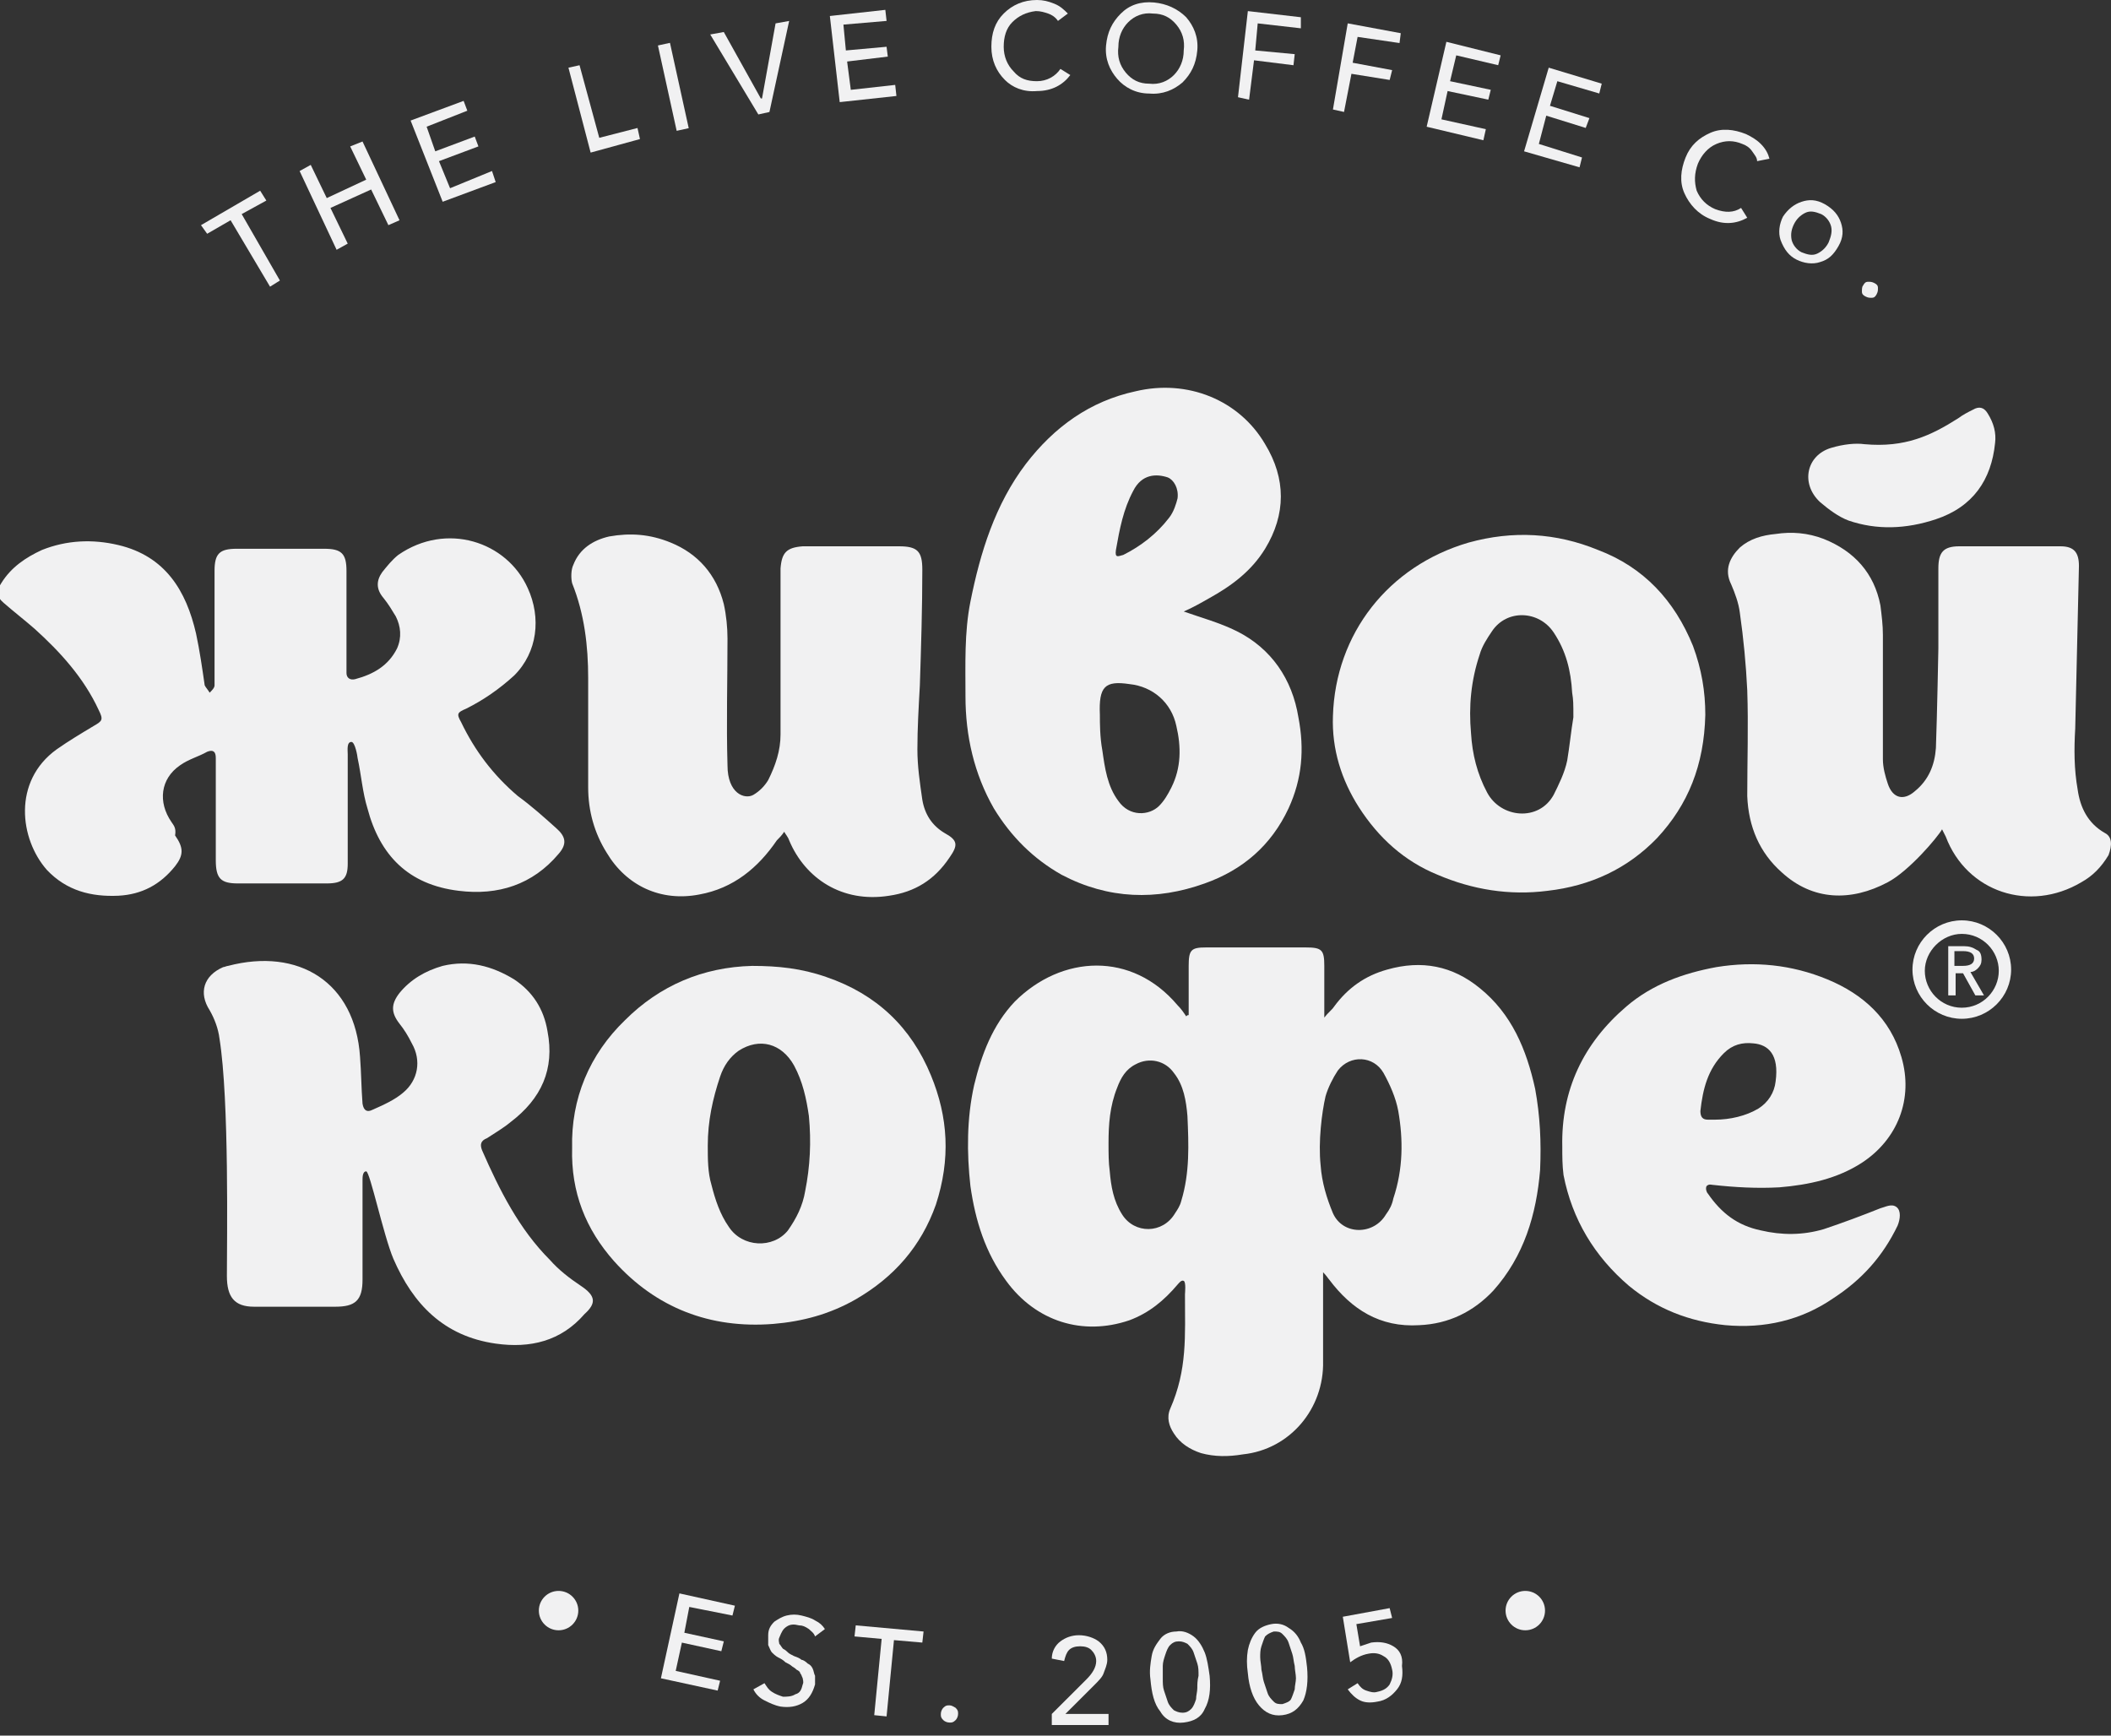 <svg width="90" height="74" viewBox="0 0 90 74" fill="none" xmlns="http://www.w3.org/2000/svg">
<rect x="0" y="0" width="90" height="74" fill="#333333" stroke="none"/>
<g clip-path="url(#clip0_1_244)">
<path d="M65.45 46.427C65.082 44.749 64.451 43.227 63.084 42.126C61.928 41.181 60.613 40.919 59.141 41.339C58.195 41.601 57.459 42.126 56.881 42.913C56.776 43.07 56.618 43.175 56.46 43.385C56.46 42.545 56.46 41.863 56.46 41.181C56.46 40.499 56.355 40.395 55.672 40.395C54.252 40.395 52.833 40.395 51.413 40.395C50.783 40.395 50.678 40.499 50.678 41.181C50.678 41.863 50.678 42.598 50.678 43.28C50.625 43.28 50.625 43.28 50.572 43.332C50.467 43.175 50.362 43.017 50.204 42.86C48.259 40.552 45.263 40.709 43.265 42.703C42.319 43.7 41.846 44.959 41.53 46.27C41.215 47.686 41.215 49.155 41.373 50.572C41.583 52.041 42.004 53.404 42.897 54.611C44.159 56.342 46.157 56.972 48.154 56.29C48.995 55.975 49.626 55.45 50.204 54.769C50.257 54.716 50.362 54.559 50.467 54.611C50.572 54.663 50.52 55.136 50.52 55.188C50.52 56.972 50.625 58.388 49.889 60.067C49.731 60.434 49.836 60.801 50.047 61.116C50.31 61.536 50.73 61.798 51.203 61.955C51.782 62.113 52.36 62.113 52.991 62.008C54.988 61.798 56.46 60.067 56.408 58.021C56.408 57.234 56.408 56.5 56.408 55.713C56.408 55.241 56.408 54.821 56.408 54.244C56.565 54.401 56.618 54.506 56.67 54.559C57.617 55.818 58.826 56.605 60.508 56.5C61.77 56.447 62.821 55.923 63.662 55.031C64.977 53.562 65.502 51.778 65.66 49.89C65.713 48.683 65.66 47.581 65.45 46.427ZM50.362 51.201C50.31 51.411 50.204 51.568 50.099 51.726C49.574 52.618 48.364 52.618 47.839 51.778C47.471 51.201 47.366 50.572 47.313 49.942C47.261 49.575 47.261 49.155 47.261 48.736C47.261 47.949 47.313 47.162 47.629 46.375C47.786 45.955 47.996 45.588 48.417 45.378C48.995 45.063 49.679 45.221 50.047 45.745C50.467 46.27 50.572 46.952 50.625 47.581C50.678 48.788 50.73 49.995 50.362 51.201ZM59.404 51.096C59.352 51.359 59.246 51.568 59.089 51.778C58.563 52.67 57.249 52.67 56.828 51.726C56.565 51.096 56.355 50.414 56.303 49.68C56.197 48.683 56.355 47.424 56.513 46.742C56.618 46.375 56.828 45.955 57.038 45.641C57.564 44.959 58.563 45.011 58.984 45.745C59.246 46.218 59.509 46.795 59.614 47.372C59.825 48.578 59.825 49.837 59.404 51.096Z" fill="#F1F1F2"/>
<path d="M7.307 35.043C6.729 34.203 6.834 33.207 7.675 32.63C8.043 32.367 8.464 32.262 8.832 32.052C9.095 31.948 9.2 32.052 9.2 32.315C9.2 32.42 9.2 32.577 9.2 32.682C9.2 33.993 9.2 35.357 9.2 36.669C9.2 37.456 9.41 37.666 10.146 37.666C11.408 37.666 12.669 37.666 13.931 37.666C14.614 37.666 14.825 37.456 14.825 36.826C14.825 36.039 14.825 35.252 14.825 34.518C14.825 33.731 14.825 32.944 14.825 32.157C14.825 32 14.772 31.633 14.982 31.633C15.14 31.633 15.245 32.262 15.245 32.315C15.403 33.049 15.456 33.784 15.666 34.466C16.192 36.459 17.401 37.718 19.556 37.98C21.238 38.19 22.71 37.718 23.814 36.407C24.182 35.987 24.13 35.672 23.709 35.305C23.183 34.833 22.658 34.361 22.079 33.941C21.028 33.049 20.239 32 19.661 30.793C19.451 30.426 19.503 30.374 19.872 30.216C20.608 29.849 21.291 29.377 21.922 28.8C22.921 27.803 23.078 26.334 22.5 25.075C21.606 23.082 19.03 22.242 16.98 23.659C16.717 23.869 16.507 24.131 16.297 24.393C16.034 24.761 16.034 25.128 16.349 25.495C16.56 25.757 16.717 26.02 16.875 26.282C17.085 26.702 17.138 27.174 16.928 27.646C16.56 28.38 15.929 28.747 15.14 28.957C14.93 29.01 14.772 28.905 14.772 28.695C14.772 28.538 14.772 28.38 14.772 28.275C14.772 26.964 14.772 25.652 14.772 24.341C14.772 23.606 14.562 23.397 13.826 23.397C12.564 23.397 11.303 23.397 10.093 23.397C9.357 23.397 9.147 23.606 9.147 24.341C9.147 25.285 9.147 26.229 9.147 27.174C9.147 27.856 9.147 28.538 9.147 29.22C9.147 29.325 9.042 29.43 8.937 29.534C8.884 29.43 8.779 29.325 8.727 29.22C8.621 28.485 8.516 27.751 8.359 27.016C7.938 25.18 7.044 23.711 5.047 23.239C3.943 22.977 2.839 23.029 1.787 23.449C1.104 23.764 0.473 24.183 0.053 24.866C-0.158 25.18 -0.158 25.442 0.158 25.705C0.578 26.072 1.051 26.439 1.472 26.806C2.576 27.803 3.575 28.905 4.206 30.269C4.416 30.689 4.363 30.741 3.995 30.951C3.47 31.266 2.944 31.58 2.418 31.948C0.526 33.312 0.841 35.777 1.998 37.089C2.839 37.98 3.89 38.243 5.047 38.19C6.046 38.138 6.834 37.718 7.465 36.931C7.833 36.459 7.833 36.144 7.465 35.62C7.518 35.305 7.412 35.2 7.307 35.043Z" fill="#F1F1F2"/>
<path d="M45.263 37.298C47.26 38.347 49.311 38.4 51.361 37.666C52.99 37.089 54.2 36.039 54.936 34.465C55.514 33.206 55.619 31.948 55.356 30.584C55.093 28.957 54.2 27.646 52.728 26.911C51.992 26.544 51.203 26.334 50.467 26.072C50.835 25.915 51.203 25.705 51.571 25.495C52.517 24.97 53.358 24.341 53.937 23.396C54.831 21.928 54.831 20.406 53.937 18.938C52.833 17.049 50.625 16.157 48.417 16.682C46.472 17.101 44.947 18.203 43.738 19.777C42.424 21.508 41.793 23.554 41.373 25.652C41.11 26.964 41.162 28.328 41.162 29.692C41.162 31.37 41.53 32.997 42.371 34.465C43.107 35.672 44.054 36.616 45.263 37.298ZM47.576 23.449C47.733 22.557 47.891 21.718 48.312 20.931C48.68 20.197 49.311 20.197 49.784 20.354C50.047 20.459 50.257 20.826 50.204 21.246C50.152 21.456 50.047 21.823 49.836 22.085C49.311 22.767 48.627 23.292 47.891 23.659C47.681 23.711 47.523 23.816 47.576 23.449ZM48.154 29.167C49.153 29.272 49.941 29.954 50.152 30.951C50.362 31.843 50.362 32.734 49.941 33.574C49.784 33.889 49.626 34.151 49.416 34.361C48.995 34.78 48.154 34.833 47.681 34.151C47.208 33.521 47.103 32.734 46.998 32C46.892 31.423 46.892 30.846 46.892 30.479C46.84 29.272 47.103 29.01 48.154 29.167Z" fill="#F1F1F2"/>
<path d="M25.97 22.873C25.286 23.03 24.708 23.397 24.445 24.079C24.34 24.289 24.34 24.656 24.392 24.866C24.918 26.178 25.076 27.542 25.076 28.906C25.076 30.479 25.076 32.001 25.076 33.575C25.076 34.571 25.339 35.516 25.864 36.355C26.706 37.771 28.177 38.453 29.807 38.139C31.279 37.876 32.331 36.984 33.119 35.83C33.224 35.725 33.329 35.62 33.434 35.463C33.487 35.568 33.592 35.673 33.645 35.83C34.328 37.456 35.905 38.506 37.903 38.191C39.007 38.033 39.848 37.509 40.479 36.565C40.847 36.04 40.847 35.83 40.269 35.516C39.743 35.201 39.428 34.729 39.322 34.099C39.217 33.365 39.112 32.683 39.112 31.948C39.112 31.056 39.165 30.165 39.217 29.22C39.27 27.594 39.322 25.915 39.322 24.289C39.322 23.502 39.112 23.292 38.324 23.292C37.587 23.292 36.852 23.292 36.116 23.292C35.485 23.292 34.854 23.292 34.223 23.292C33.54 23.345 33.329 23.555 33.277 24.237C33.277 24.394 33.277 24.551 33.277 24.656C33.277 25.758 33.277 26.807 33.277 27.909C33.277 29.063 33.277 30.165 33.277 31.319C33.277 32.001 33.066 32.63 32.751 33.26C32.593 33.522 32.383 33.732 32.12 33.889C31.752 34.099 31.016 33.837 31.016 32.63C30.964 30.847 31.016 29.011 31.016 27.227C31.016 26.755 30.964 26.23 30.859 25.758C30.543 24.499 29.755 23.607 28.598 23.135C27.704 22.768 26.863 22.715 25.97 22.873Z" fill="#F1F1F2"/>
<path d="M89.737 35.515C89.001 35.096 88.686 34.413 88.581 33.679C88.423 32.787 88.423 31.948 88.475 31.056C88.528 28.748 88.581 26.44 88.633 24.131C88.633 23.554 88.423 23.292 87.845 23.292C86.425 23.292 85.006 23.292 83.534 23.292C82.85 23.292 82.64 23.554 82.64 24.236C82.64 25.39 82.64 26.492 82.64 27.646C82.64 27.646 82.588 30.479 82.535 31.895C82.482 32.63 82.22 33.259 81.641 33.731C81.168 34.151 80.695 34.046 80.485 33.417C80.38 33.102 80.275 32.735 80.275 32.368C80.275 30.584 80.275 28.853 80.275 27.069C80.275 26.649 80.222 26.23 80.169 25.81C79.906 24.446 79.065 23.502 77.751 22.977C77.068 22.715 76.384 22.663 75.701 22.767C75.123 22.82 74.597 22.977 74.176 23.345C73.756 23.764 73.493 24.289 73.808 24.918C73.966 25.285 74.124 25.705 74.176 26.125C74.334 27.227 74.439 28.328 74.492 29.43C74.544 30.951 74.492 32.42 74.492 33.941C74.544 35.253 75.017 36.355 75.964 37.194C77.278 38.4 78.908 38.453 80.485 37.614C81.379 37.141 82.588 35.725 82.798 35.358C82.85 35.463 82.903 35.568 82.956 35.672C83.849 38.033 86.53 38.925 88.738 37.614C89.211 37.351 89.579 36.984 89.895 36.459C90.052 36.04 90.052 35.672 89.737 35.515Z" fill="#F1F1F2"/>
<path d="M24.761 54.821C24.287 54.506 23.814 54.139 23.446 53.719C22.132 52.408 21.291 50.729 20.555 49.05C20.45 48.788 20.502 48.631 20.765 48.526C21.081 48.316 21.448 48.106 21.764 47.844C23.078 46.847 23.657 45.588 23.341 43.962C23.183 43.017 22.71 42.283 21.922 41.758C20.975 41.181 19.977 40.919 18.873 41.181C18.137 41.391 17.506 41.758 17.033 42.336C16.665 42.808 16.665 43.175 17.033 43.647C17.243 43.909 17.401 44.172 17.558 44.486C17.979 45.221 17.821 46.06 17.19 46.585C16.822 46.9 16.349 47.109 15.876 47.319C15.666 47.424 15.508 47.372 15.456 47.057C15.403 46.375 15.403 45.745 15.35 45.063C15.14 41.863 12.722 40.395 9.725 41.181C9.673 41.181 9.568 41.234 9.515 41.234C8.674 41.601 8.464 42.336 8.937 43.07C9.147 43.437 9.305 43.857 9.357 44.276C9.778 46.9 9.673 52.932 9.673 54.401C9.673 55.293 9.988 55.713 10.829 55.713C11.986 55.713 13.143 55.713 14.299 55.713C15.14 55.713 15.456 55.45 15.456 54.559C15.456 53.877 15.456 53.195 15.456 52.513C15.456 51.778 15.456 51.044 15.456 50.309C15.456 50.205 15.456 49.942 15.613 49.942C15.771 49.942 16.349 52.67 16.77 53.667C17.611 55.608 18.925 56.972 21.133 57.286C22.605 57.496 23.919 57.182 24.918 56.028C25.444 55.555 25.391 55.241 24.761 54.821Z" fill="#F1F1F2"/>
<path d="M72.704 30.479C72.704 29.482 72.547 28.538 72.179 27.541C71.39 25.6 70.076 24.184 68.131 23.449C66.343 22.715 64.503 22.61 62.611 23.134C59.194 24.131 56.933 27.017 56.828 30.531C56.776 31.948 57.196 33.259 57.932 34.413C58.773 35.725 59.877 36.722 61.297 37.299C62.769 37.928 64.346 38.19 65.975 37.981C67.815 37.771 69.392 37.036 70.654 35.725C71.968 34.308 72.652 32.63 72.704 30.479ZM66.817 32.42C66.711 32.944 66.448 33.469 66.238 33.889C65.607 35.043 63.978 34.886 63.399 33.784C62.979 32.997 62.769 32.158 62.716 31.266C62.611 30.112 62.716 29.01 63.084 27.908C63.189 27.541 63.399 27.226 63.61 26.912C64.24 25.967 65.607 26.02 66.238 26.964C66.764 27.751 66.974 28.59 67.027 29.535C67.079 29.849 67.079 30.007 67.079 30.584C66.974 31.213 66.922 31.79 66.817 32.42Z" fill="#F1F1F2"/>
<path d="M39.69 45.85C38.849 43.805 37.377 42.388 35.222 41.654C34.17 41.287 33.172 41.182 32.068 41.182C29.965 41.234 28.125 42.021 26.653 43.49C25.128 44.959 24.34 46.847 24.392 48.946C24.34 50.834 24.971 52.408 26.18 53.772C27.967 55.765 30.28 56.657 32.961 56.447C34.223 56.343 35.38 56.028 36.484 55.398C38.113 54.454 39.27 53.142 39.901 51.359C40.532 49.418 40.426 47.634 39.69 45.85ZM34.328 50.782C34.223 51.411 33.96 51.936 33.592 52.461C32.961 53.247 31.647 53.195 31.069 52.303C30.701 51.779 30.491 51.149 30.333 50.52C30.175 49.995 30.175 49.418 30.175 48.841C30.175 47.792 30.385 46.847 30.701 45.903C30.859 45.431 31.121 45.064 31.489 44.801C32.383 44.224 33.329 44.487 33.855 45.431C34.223 46.113 34.381 46.847 34.486 47.582C34.591 48.683 34.538 49.733 34.328 50.782Z" fill="#F1F1F2"/>
<path d="M73.02 50.518C73.966 50.623 74.912 50.675 75.859 50.623C77.12 50.518 78.329 50.256 79.381 49.574C80.905 48.577 81.589 46.846 81.063 45.062C80.59 43.436 79.433 42.387 77.909 41.757C76.384 41.128 74.807 40.97 73.178 41.233C71.758 41.495 70.444 41.967 69.34 42.911C67.5 44.485 66.554 46.479 66.606 48.892C66.606 49.312 66.606 49.679 66.659 50.098C67.027 51.987 67.973 53.561 69.445 54.82C70.654 55.816 72.021 56.341 73.546 56.498C75.228 56.656 76.805 56.289 78.172 55.344C79.381 54.557 80.275 53.561 80.905 52.249C81.01 51.987 81.063 51.62 80.853 51.462C80.642 51.305 80.38 51.462 80.169 51.515C79.381 51.83 78.54 52.144 77.751 52.407C76.858 52.669 75.964 52.669 75.07 52.459C74.071 52.249 73.388 51.725 72.81 50.885C72.757 50.833 72.704 50.675 72.757 50.571C72.862 50.466 72.967 50.518 73.02 50.518ZM72.81 47.738C72.599 47.738 72.494 47.633 72.494 47.37C72.599 46.426 72.81 45.587 73.493 44.905C73.861 44.538 74.282 44.433 74.755 44.485C75.385 44.538 75.859 44.957 75.701 46.111C75.648 46.584 75.385 47.003 74.965 47.266C74.439 47.58 73.756 47.738 73.125 47.738C73.02 47.738 72.915 47.738 72.81 47.738Z" fill="#F1F1F2"/>
<path d="M77.593 21.404C77.961 21.719 78.382 22.033 78.802 22.191C80.012 22.61 81.273 22.558 82.535 22.138C84.112 21.614 84.901 20.46 85.058 18.886C85.111 18.466 85.006 18.046 84.743 17.627C84.585 17.364 84.375 17.312 84.112 17.469C83.902 17.574 83.692 17.679 83.481 17.837C82.325 18.571 81.221 19.096 79.486 18.938C79.118 18.886 78.592 18.938 78.067 19.096C77.015 19.41 76.752 20.617 77.593 21.404Z" fill="#F1F1F2"/>
<path d="M9.831 9.39L11.513 12.223L11.933 11.96L10.304 9.128L11.355 8.551L11.092 8.131L8.569 9.6L8.832 9.967L9.831 9.39Z" fill="#F1F1F2"/>
<path d="M14.825 10.387L14.089 8.866L15.823 8.079L16.559 9.6L17.033 9.391L15.456 6.033L14.93 6.243L15.613 7.659L13.931 8.446L13.248 7.03L12.774 7.292L14.351 10.65L14.825 10.387Z" fill="#F1F1F2"/>
<path d="M21.133 7.763L20.976 7.291L19.188 8.025L18.715 6.871L20.397 6.242L20.239 5.822L18.557 6.452L18.189 5.402L19.924 4.72L19.766 4.301L17.506 5.14L18.873 8.602L21.133 7.763Z" fill="#F1F1F2"/>
<path d="M27.284 5.929L27.179 5.457L25.549 5.876L24.708 2.781L24.235 2.886L25.181 6.506L27.284 5.929Z" fill="#F1F1F2"/>
<path d="M28.563 1.827L28.05 1.939L28.849 5.578L29.363 5.465L28.563 1.827Z" fill="#F1F1F2"/>
<path d="M32.804 4.775L33.645 0.893L33.066 0.997L32.488 4.198H32.436L30.858 1.365L30.28 1.47L32.331 4.88L32.804 4.775Z" fill="#F1F1F2"/>
<path d="M38.218 4.092L38.166 3.62L36.273 3.83L36.116 2.623L37.85 2.413L37.798 1.994L36.063 2.151L35.958 1.049L37.798 0.892L37.745 0.42L35.38 0.682L35.8 4.354L38.218 4.092Z" fill="#F1F1F2"/>
<path d="M44.211 3.882C44.842 3.882 45.315 3.62 45.631 3.2L45.21 2.938C45 3.252 44.632 3.462 44.211 3.462C43.791 3.462 43.475 3.357 43.213 3.043C42.95 2.78 42.792 2.413 42.792 1.993C42.792 1.574 42.897 1.207 43.16 0.944C43.423 0.682 43.738 0.525 44.159 0.472C44.369 0.472 44.527 0.525 44.685 0.577C44.842 0.63 45 0.734 45.105 0.892L45.526 0.577C45.368 0.42 45.21 0.262 44.947 0.157C44.685 0.052 44.474 0 44.211 0C43.633 0 43.16 0.21 42.792 0.577C42.424 0.944 42.266 1.416 42.266 1.993C42.266 2.571 42.477 3.043 42.845 3.41C43.16 3.725 43.633 3.934 44.211 3.882Z" fill="#F1F1F2"/>
<path d="M48.995 3.988C49.574 4.04 50.047 3.83 50.415 3.515C50.783 3.148 50.993 2.729 51.045 2.151C51.098 1.574 50.888 1.102 50.572 0.735C50.204 0.368 49.731 0.158 49.206 0.106C48.627 0.053 48.154 0.21 47.786 0.578C47.418 0.945 47.208 1.365 47.155 1.942C47.103 2.519 47.313 2.991 47.628 3.358C47.944 3.725 48.417 3.988 48.995 3.988ZM48.102 0.945C48.364 0.683 48.732 0.525 49.153 0.578C49.574 0.578 49.889 0.735 50.152 1.05C50.415 1.365 50.52 1.732 50.467 2.151C50.467 2.571 50.309 2.938 50.047 3.201C49.784 3.463 49.416 3.62 48.995 3.568C48.575 3.568 48.259 3.41 47.996 3.096C47.733 2.781 47.628 2.414 47.681 1.994C47.681 1.574 47.839 1.207 48.102 0.945Z" fill="#F1F1F2"/>
<path d="M53.464 2.571L55.146 2.781L55.199 2.309L53.516 2.151L53.621 0.997L55.461 1.207V0.735L53.201 0.473L52.78 4.145L53.253 4.25L53.464 2.571Z" fill="#F1F1F2"/>
<path d="M57.617 3.147L59.247 3.409L59.352 2.99L57.669 2.675L57.88 1.573L59.667 1.835L59.72 1.416L57.459 0.996L56.828 4.668L57.301 4.773L57.617 3.147Z" fill="#F1F1F2"/>
<path d="M63.347 5.508L61.454 5.088L61.717 3.882L63.452 4.249L63.557 3.829L61.822 3.462L62.085 2.36L63.873 2.78L63.978 2.36L61.665 1.783L60.824 5.403L63.242 5.98L63.347 5.508Z" fill="#F1F1F2"/>
<path d="M67.447 6.714L65.607 6.137L65.923 4.931L67.605 5.455L67.763 5.036L66.081 4.511L66.396 3.462L68.183 3.986L68.288 3.567L66.028 2.885L64.977 6.452L67.342 7.134L67.447 6.714Z" fill="#F1F1F2"/>
<path d="M72.915 9.337C73.493 9.599 74.019 9.547 74.492 9.285L74.229 8.865C73.913 9.075 73.545 9.075 73.125 8.917C72.757 8.76 72.494 8.498 72.336 8.13C72.231 7.763 72.231 7.396 72.389 6.976C72.547 6.609 72.809 6.294 73.177 6.137C73.545 5.98 73.913 5.98 74.281 6.137C74.439 6.189 74.597 6.294 74.702 6.452C74.807 6.609 74.912 6.714 74.912 6.871L75.438 6.766C75.385 6.557 75.28 6.347 75.07 6.137C74.86 5.927 74.649 5.822 74.439 5.717C73.913 5.507 73.388 5.455 72.915 5.665C72.442 5.875 72.073 6.189 71.863 6.714C71.653 7.239 71.6 7.763 71.811 8.235C72.021 8.707 72.389 9.127 72.915 9.337Z" fill="#F1F1F2"/>
<path d="M76.595 11.07C76.91 11.227 77.278 11.28 77.593 11.175C77.961 11.07 78.172 10.86 78.382 10.493C78.592 10.125 78.592 9.811 78.487 9.496C78.382 9.181 78.172 8.919 77.804 8.709C77.436 8.499 77.12 8.499 76.805 8.604C76.489 8.709 76.227 8.919 76.016 9.234C75.859 9.548 75.806 9.916 75.911 10.23C76.069 10.65 76.279 10.912 76.595 11.07ZM76.489 9.548C76.595 9.339 76.752 9.181 76.963 9.076C77.173 8.971 77.383 9.024 77.646 9.129C77.856 9.234 78.014 9.443 78.067 9.653C78.119 9.863 78.067 10.073 77.961 10.335C77.856 10.545 77.698 10.703 77.488 10.807C77.278 10.912 77.068 10.86 76.805 10.755C76.595 10.65 76.437 10.44 76.384 10.23C76.332 9.968 76.384 9.758 76.489 9.548Z" fill="#F1F1F2"/>
<path d="M79.539 12.643C79.644 12.696 79.696 12.696 79.801 12.696C79.907 12.696 79.959 12.643 80.012 12.538C80.064 12.433 80.064 12.381 80.064 12.276C80.064 12.171 80.012 12.119 79.907 12.066C79.801 12.014 79.749 12.014 79.644 12.014C79.539 12.014 79.486 12.066 79.433 12.171C79.381 12.223 79.381 12.328 79.381 12.433C79.381 12.538 79.433 12.591 79.539 12.643Z" fill="#F1F1F2"/>
<path d="M28.177 71.555L30.596 72.08L30.701 71.66L28.808 71.24L29.071 70.034L30.753 70.401L30.859 69.981L29.176 69.614L29.387 68.513L31.227 68.88L31.332 68.46L28.966 67.936L28.177 71.555Z" fill="#F1F1F2"/>
<path d="M33.54 69.351C33.697 69.246 33.855 69.246 34.066 69.299C34.223 69.299 34.328 69.351 34.486 69.456C34.591 69.561 34.696 69.614 34.749 69.771L35.169 69.456C35.064 69.299 34.959 69.194 34.749 69.089C34.591 68.984 34.381 68.932 34.171 68.879C33.96 68.827 33.75 68.827 33.54 68.879C33.33 68.932 33.172 69.037 33.014 69.141C32.856 69.299 32.751 69.456 32.751 69.719C32.751 69.876 32.751 70.033 32.751 70.138C32.804 70.243 32.856 70.4 32.909 70.453C32.962 70.505 33.067 70.61 33.172 70.663C33.277 70.715 33.382 70.768 33.487 70.873C33.592 70.925 33.697 70.978 33.75 71.03C33.803 71.082 33.855 71.082 33.96 71.187C34.066 71.24 34.118 71.292 34.118 71.345C34.171 71.397 34.171 71.45 34.223 71.555C34.223 71.607 34.276 71.712 34.223 71.817C34.171 72.027 34.118 72.184 33.908 72.237C33.75 72.341 33.54 72.341 33.382 72.341C33.224 72.289 33.067 72.237 32.909 72.132C32.751 72.027 32.699 71.922 32.593 71.764L32.12 72.027C32.225 72.237 32.383 72.394 32.593 72.499C32.804 72.604 33.014 72.709 33.277 72.761C33.645 72.814 33.96 72.761 34.223 72.604C34.486 72.446 34.644 72.184 34.749 71.817C34.749 71.659 34.749 71.555 34.749 71.45C34.696 71.345 34.696 71.24 34.644 71.135C34.591 71.03 34.539 70.978 34.433 70.925C34.328 70.82 34.223 70.768 34.171 70.768C34.118 70.715 34.013 70.663 33.855 70.61C33.75 70.558 33.645 70.505 33.592 70.453C33.54 70.4 33.487 70.348 33.382 70.296C33.33 70.243 33.277 70.138 33.224 70.086C33.224 70.033 33.172 69.928 33.224 69.823C33.33 69.561 33.382 69.456 33.54 69.351Z" fill="#F1F1F2"/>
<path d="M36.431 69.771L37.588 69.876L37.272 73.128L37.798 73.181L38.113 69.928L39.322 70.033L39.375 69.561L36.484 69.299L36.431 69.771Z" fill="#F1F1F2"/>
<path d="M40.479 72.709C40.374 72.709 40.321 72.709 40.216 72.814C40.164 72.866 40.111 72.971 40.111 73.076C40.111 73.181 40.111 73.234 40.216 73.338C40.269 73.391 40.374 73.443 40.479 73.443C40.584 73.443 40.637 73.443 40.742 73.338C40.794 73.286 40.847 73.181 40.847 73.076C40.847 72.971 40.847 72.919 40.742 72.814C40.637 72.761 40.584 72.709 40.479 72.709Z" fill="#F1F1F2"/>
<path d="M45.421 73.076L46.63 71.87C46.84 71.66 46.998 71.502 47.05 71.345C47.103 71.188 47.208 70.978 47.208 70.768C47.208 70.453 47.103 70.191 46.84 69.981C46.63 69.824 46.314 69.719 45.999 69.719C45.683 69.719 45.421 69.824 45.21 69.981C45 70.138 44.842 70.401 44.842 70.716L45.368 70.82C45.421 70.611 45.473 70.453 45.578 70.348C45.683 70.243 45.841 70.191 46.051 70.191C46.262 70.191 46.419 70.243 46.525 70.348C46.63 70.453 46.735 70.611 46.735 70.82C46.735 71.083 46.577 71.345 46.314 71.607L44.842 73.076V73.548H47.261V73.076H45.421Z" fill="#F1F1F2"/>
<path d="M51.361 70.452C51.256 70.19 51.098 69.928 50.888 69.77C50.678 69.613 50.415 69.508 50.152 69.561C49.889 69.561 49.626 69.665 49.468 69.875C49.311 70.085 49.153 70.295 49.1 70.61C49.048 70.924 48.995 71.239 49.048 71.606C49.1 72.183 49.206 72.656 49.468 72.97C49.679 73.338 50.047 73.495 50.467 73.442C50.888 73.39 51.203 73.233 51.361 72.865C51.571 72.498 51.624 72.026 51.571 71.449C51.519 71.082 51.466 70.715 51.361 70.452ZM51.046 71.974C51.046 72.131 50.993 72.288 50.993 72.446C50.94 72.603 50.888 72.76 50.783 72.865C50.678 72.97 50.572 73.023 50.415 73.023C50.257 73.023 50.152 72.97 50.047 72.918C49.942 72.813 49.836 72.708 49.784 72.551C49.731 72.393 49.679 72.236 49.626 72.079C49.574 71.921 49.574 71.764 49.574 71.554C49.574 71.397 49.574 71.187 49.574 71.029C49.574 70.872 49.626 70.715 49.679 70.557C49.731 70.4 49.784 70.243 49.889 70.138C49.994 70.033 50.099 69.98 50.257 69.98C50.415 69.98 50.52 70.033 50.625 70.085C50.73 70.19 50.835 70.295 50.888 70.452C50.94 70.61 50.993 70.767 51.046 70.924C51.098 71.082 51.098 71.239 51.098 71.449C51.046 71.659 51.046 71.816 51.046 71.974Z" fill="#F1F1F2"/>
<path d="M55.461 70.033C55.356 69.771 55.199 69.561 54.936 69.404C54.725 69.246 54.462 69.194 54.2 69.246C53.937 69.299 53.674 69.404 53.516 69.614C53.358 69.823 53.253 70.086 53.201 70.348C53.148 70.663 53.148 70.977 53.201 71.345C53.253 71.922 53.411 72.394 53.674 72.709C53.937 73.023 54.252 73.181 54.673 73.128C55.093 73.076 55.356 72.866 55.566 72.499C55.724 72.132 55.777 71.659 55.724 71.082C55.672 70.61 55.619 70.295 55.461 70.033ZM55.199 72.027C55.146 72.184 55.093 72.341 55.041 72.446C54.988 72.551 54.831 72.604 54.673 72.656C54.515 72.656 54.41 72.656 54.305 72.551C54.2 72.446 54.094 72.341 54.042 72.184C53.989 72.027 53.937 71.869 53.884 71.712C53.832 71.555 53.832 71.397 53.779 71.187C53.779 71.03 53.727 70.82 53.727 70.663C53.727 70.505 53.727 70.348 53.779 70.191C53.832 70.033 53.884 69.876 53.937 69.771C54.042 69.666 54.147 69.614 54.305 69.561C54.462 69.561 54.568 69.561 54.673 69.666C54.778 69.771 54.883 69.876 54.936 70.033C54.988 70.191 55.041 70.348 55.093 70.505C55.146 70.663 55.146 70.82 55.199 71.03C55.199 71.187 55.251 71.397 55.251 71.555C55.251 71.712 55.199 71.869 55.199 72.027Z" fill="#F1F1F2"/>
<path d="M59.404 70.191C59.141 70.033 58.826 69.981 58.458 70.033C58.3 70.086 58.142 70.138 57.985 70.191L57.827 69.246L59.352 68.984L59.246 68.564L57.249 68.932L57.564 70.873C57.775 70.715 58.037 70.558 58.353 70.505C58.616 70.453 58.826 70.505 58.984 70.61C59.194 70.715 59.299 70.925 59.352 71.187C59.404 71.397 59.352 71.607 59.246 71.817C59.141 71.974 58.984 72.079 58.721 72.132C58.563 72.184 58.405 72.132 58.248 72.079C58.09 72.027 57.985 71.922 57.88 71.764L57.459 72.027C57.617 72.237 57.775 72.394 57.985 72.499C58.195 72.604 58.458 72.604 58.721 72.551C59.089 72.499 59.352 72.289 59.562 72.027C59.772 71.764 59.825 71.45 59.772 71.03C59.825 70.61 59.667 70.348 59.404 70.191Z" fill="#F1F1F2"/>
<path d="M65.029 69.509C65.494 69.509 65.87 69.133 65.87 68.669C65.87 68.206 65.494 67.83 65.029 67.83C64.565 67.83 64.188 68.206 64.188 68.669C64.188 69.133 64.565 69.509 65.029 69.509Z" fill="#F1F1F2"/>
<path d="M23.814 69.509C24.279 69.509 24.655 69.133 24.655 68.669C24.655 68.206 24.279 67.83 23.814 67.83C23.35 67.83 22.973 68.206 22.973 68.669C22.973 69.133 23.35 69.509 23.814 69.509Z" fill="#F1F1F2"/>
<path d="M84.323 41.286C84.428 41.181 84.48 41.076 84.48 40.919C84.48 40.709 84.428 40.552 84.27 40.499C84.112 40.394 83.954 40.342 83.744 40.342H83.061V42.44H83.376V41.496H83.692L84.217 42.44H84.585L84.007 41.443C84.112 41.443 84.217 41.391 84.323 41.286ZM83.324 41.234V40.552H83.692C84.007 40.552 84.165 40.657 84.165 40.866C84.165 41.076 84.007 41.181 83.692 41.181H83.324V41.234Z" fill="#F1F1F2"/>
<path d="M83.639 39.24C82.482 39.24 81.536 40.184 81.536 41.339C81.536 42.493 82.482 43.437 83.639 43.437C84.796 43.437 85.742 42.493 85.742 41.339C85.742 40.184 84.796 39.24 83.639 39.24ZM83.639 42.965C82.745 42.965 82.062 42.23 82.062 41.391C82.062 40.552 82.798 39.817 83.639 39.817C84.533 39.817 85.216 40.552 85.216 41.391C85.216 42.23 84.533 42.965 83.639 42.965Z" fill="#F1F1F2"/>
</g>
<defs>
<clipPath id="clip0_1_244">
<rect width="90" height="73.548" fill="white"/>
</clipPath>
</defs>
</svg>
